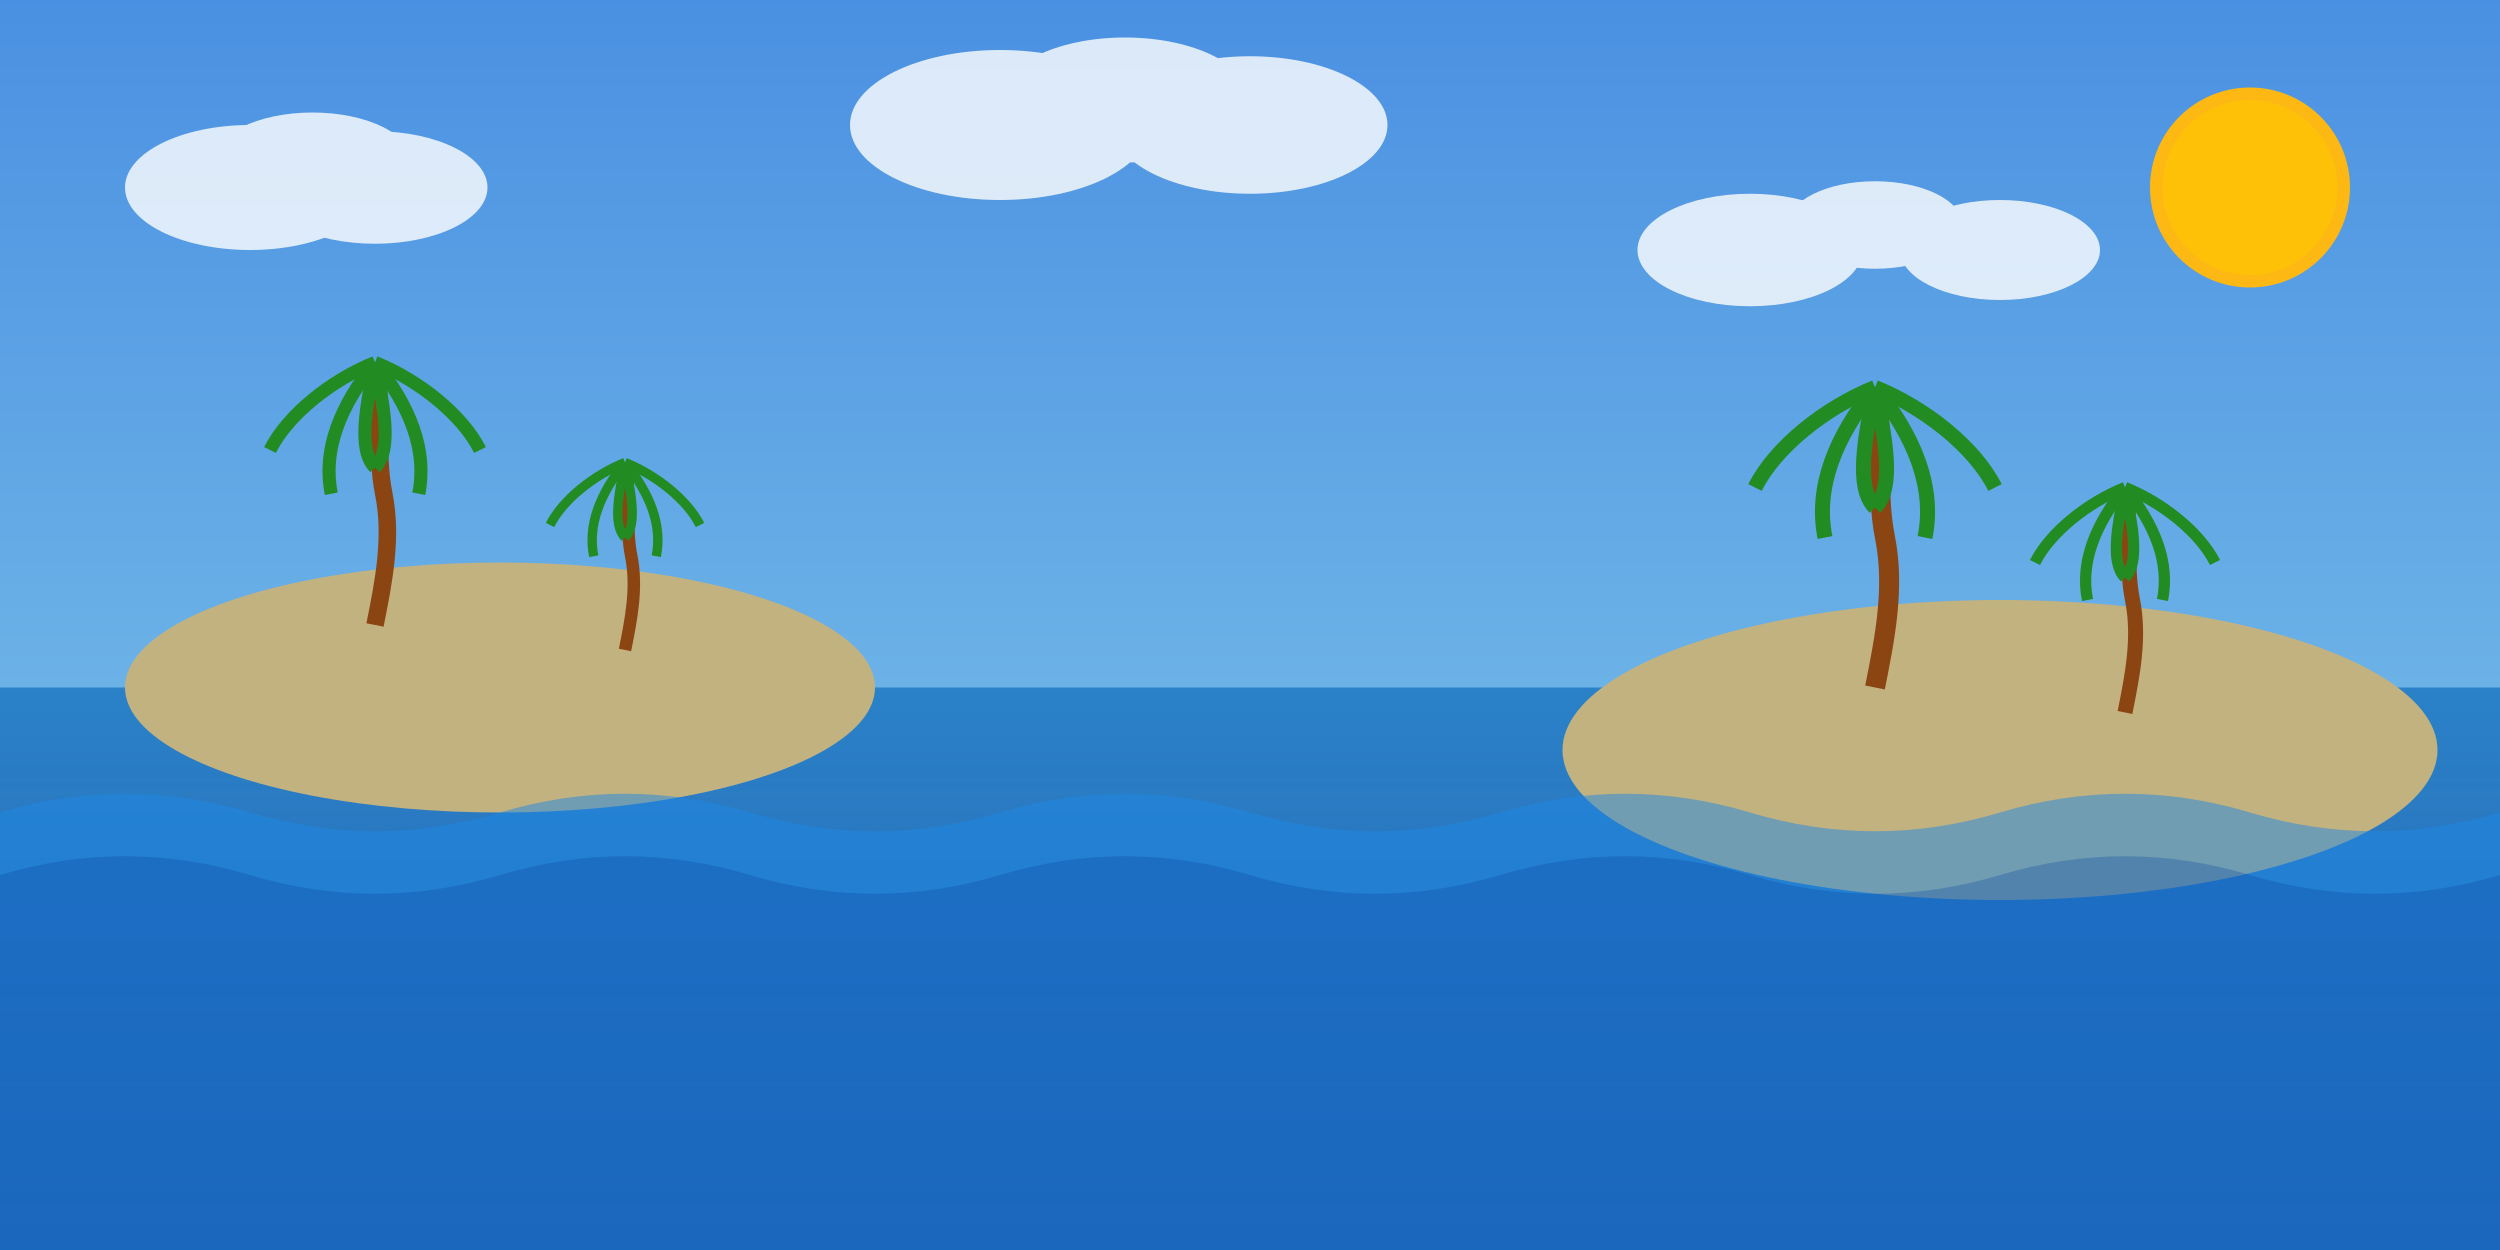 <svg width="2000" height="1000" xmlns="http://www.w3.org/2000/svg">
    <rect width="100%" height="100%" fill="#333333" stroke="none"/>
    <!-- Sky background -->
    <defs>
        <linearGradient id="skyGradient" x1="0%" y1="0%" x2="0%" y2="100%">
            <stop offset="0%" style="stop-color:#4a90e2;stop-opacity:1" />
            <stop offset="100%" style="stop-color:#87ceeb;stop-opacity:1" />
        </linearGradient>
    </defs>
    <rect width="100%" height="100%" fill="url(#skyGradient)" />
    
    <!-- Ocean -->
    <defs>
        <linearGradient id="oceanGradient" x1="0%" y1="0%" x2="0%" y2="100%">
            <stop offset="0%" style="stop-color:#1a75c0;stop-opacity:0.8" />
            <stop offset="100%" style="stop-color:#0d47a1;stop-opacity:0.8" />
        </linearGradient>
    </defs>
    <rect x="0" y="550" width="2000" height="450" fill="url(#oceanGradient)" />
    
    <!-- Islands -->
    <ellipse cx="400" cy="550" rx="300" ry="100" fill="#c2b280" />
    <ellipse cx="1600" cy="600" rx="350" ry="120" fill="#c2b280" />
    
    <!-- Palm trees -->
    <g transform="translate(300, 500) scale(0.7)">
        <!-- Trunk -->
        <path d="M 0,0 C 10,-50 20,-100 10,-150 C 0,-200 10,-250 0,-300" stroke="#8B4513" stroke-width="20" fill="none" />
        <!-- Leaves -->
        <path d="M 0,-300 C -50,-280 -100,-240 -120,-200" stroke="#228B22" stroke-width="15" fill="none" />
        <path d="M 0,-300 C -40,-250 -60,-200 -50,-150" stroke="#228B22" stroke-width="15" fill="none" />
        <path d="M 0,-300 C 50,-280 100,-240 120,-200" stroke="#228B22" stroke-width="15" fill="none" />
        <path d="M 0,-300 C 40,-250 60,-200 50,-150" stroke="#228B22" stroke-width="15" fill="none" />
        <path d="M 0,-300 C -10,-250 -20,-200 0,-180" stroke="#228B22" stroke-width="15" fill="none" />
        <path d="M 0,-300 C 10,-250 20,-200 0,-180" stroke="#228B22" stroke-width="15" fill="none" />
    </g>
    
    <g transform="translate(500, 520) scale(0.5)">
        <!-- Trunk -->
        <path d="M 0,0 C 10,-50 20,-100 10,-150 C 0,-200 10,-250 0,-300" stroke="#8B4513" stroke-width="20" fill="none" />
        <!-- Leaves -->
        <path d="M 0,-300 C -50,-280 -100,-240 -120,-200" stroke="#228B22" stroke-width="15" fill="none" />
        <path d="M 0,-300 C -40,-250 -60,-200 -50,-150" stroke="#228B22" stroke-width="15" fill="none" />
        <path d="M 0,-300 C 50,-280 100,-240 120,-200" stroke="#228B22" stroke-width="15" fill="none" />
        <path d="M 0,-300 C 40,-250 60,-200 50,-150" stroke="#228B22" stroke-width="15" fill="none" />
        <path d="M 0,-300 C -10,-250 -20,-200 0,-180" stroke="#228B22" stroke-width="15" fill="none" />
        <path d="M 0,-300 C 10,-250 20,-200 0,-180" stroke="#228B22" stroke-width="15" fill="none" />
    </g>
    
    <g transform="translate(1500, 550) scale(0.8)">
        <!-- Trunk -->
        <path d="M 0,0 C 10,-50 20,-100 10,-150 C 0,-200 10,-250 0,-300" stroke="#8B4513" stroke-width="20" fill="none" />
        <!-- Leaves -->
        <path d="M 0,-300 C -50,-280 -100,-240 -120,-200" stroke="#228B22" stroke-width="15" fill="none" />
        <path d="M 0,-300 C -40,-250 -60,-200 -50,-150" stroke="#228B22" stroke-width="15" fill="none" />
        <path d="M 0,-300 C 50,-280 100,-240 120,-200" stroke="#228B22" stroke-width="15" fill="none" />
        <path d="M 0,-300 C 40,-250 60,-200 50,-150" stroke="#228B22" stroke-width="15" fill="none" />
        <path d="M 0,-300 C -10,-250 -20,-200 0,-180" stroke="#228B22" stroke-width="15" fill="none" />
        <path d="M 0,-300 C 10,-250 20,-200 0,-180" stroke="#228B22" stroke-width="15" fill="none" />
    </g>
    
    <g transform="translate(1700, 570) scale(0.6)">
        <!-- Trunk -->
        <path d="M 0,0 C 10,-50 20,-100 10,-150 C 0,-200 10,-250 0,-300" stroke="#8B4513" stroke-width="20" fill="none" />
        <!-- Leaves -->
        <path d="M 0,-300 C -50,-280 -100,-240 -120,-200" stroke="#228B22" stroke-width="15" fill="none" />
        <path d="M 0,-300 C -40,-250 -60,-200 -50,-150" stroke="#228B22" stroke-width="15" fill="none" />
        <path d="M 0,-300 C 50,-280 100,-240 120,-200" stroke="#228B22" stroke-width="15" fill="none" />
        <path d="M 0,-300 C 40,-250 60,-200 50,-150" stroke="#228B22" stroke-width="15" fill="none" />
        <path d="M 0,-300 C -10,-250 -20,-200 0,-180" stroke="#228B22" stroke-width="15" fill="none" />
        <path d="M 0,-300 C 10,-250 20,-200 0,-180" stroke="#228B22" stroke-width="15" fill="none" />
    </g>
    
    <!-- Sun -->
    <circle cx="1800" cy="150" r="80" fill="#FDB813" />
    <circle cx="1800" cy="150" r="70" fill="#FFC107" />
    
    <!-- Clouds -->
    <g fill="#FFFFFF" opacity="0.8">
        <ellipse cx="200" cy="150" rx="100" ry="50" />
        <ellipse cx="250" cy="130" rx="80" ry="40" />
        <ellipse cx="300" cy="150" rx="90" ry="45" />
        
        <ellipse cx="800" cy="100" rx="120" ry="60" />
        <ellipse cx="900" cy="80" rx="100" ry="50" />
        <ellipse cx="1000" cy="100" rx="110" ry="55" />
        
        <ellipse cx="1400" cy="200" rx="90" ry="45" />
        <ellipse cx="1500" cy="180" rx="70" ry="35" />
        <ellipse cx="1600" cy="200" rx="80" ry="40" />
    </g>
    
    <!-- Ocean waves -->
    <path d="M 0,650 Q 100,620 200,650 Q 300,680 400,650 Q 500,620 600,650 Q 700,680 800,650 Q 900,620 1000,650 Q 1100,680 1200,650 Q 1300,620 1400,650 Q 1500,680 1600,650 Q 1700,620 1800,650 Q 1900,680 2000,650 L 2000,1000 L 0,1000 Z" fill="#1e88e5" opacity="0.5" />
    <path d="M 0,700 Q 100,670 200,700 Q 300,730 400,700 Q 500,670 600,700 Q 700,730 800,700 Q 900,670 1000,700 Q 1100,730 1200,700 Q 1300,670 1400,700 Q 1500,730 1600,700 Q 1700,670 1800,700 Q 1900,730 2000,700 L 2000,1000 L 0,1000 Z" fill="#0d47a1" opacity="0.3" />
</svg>
